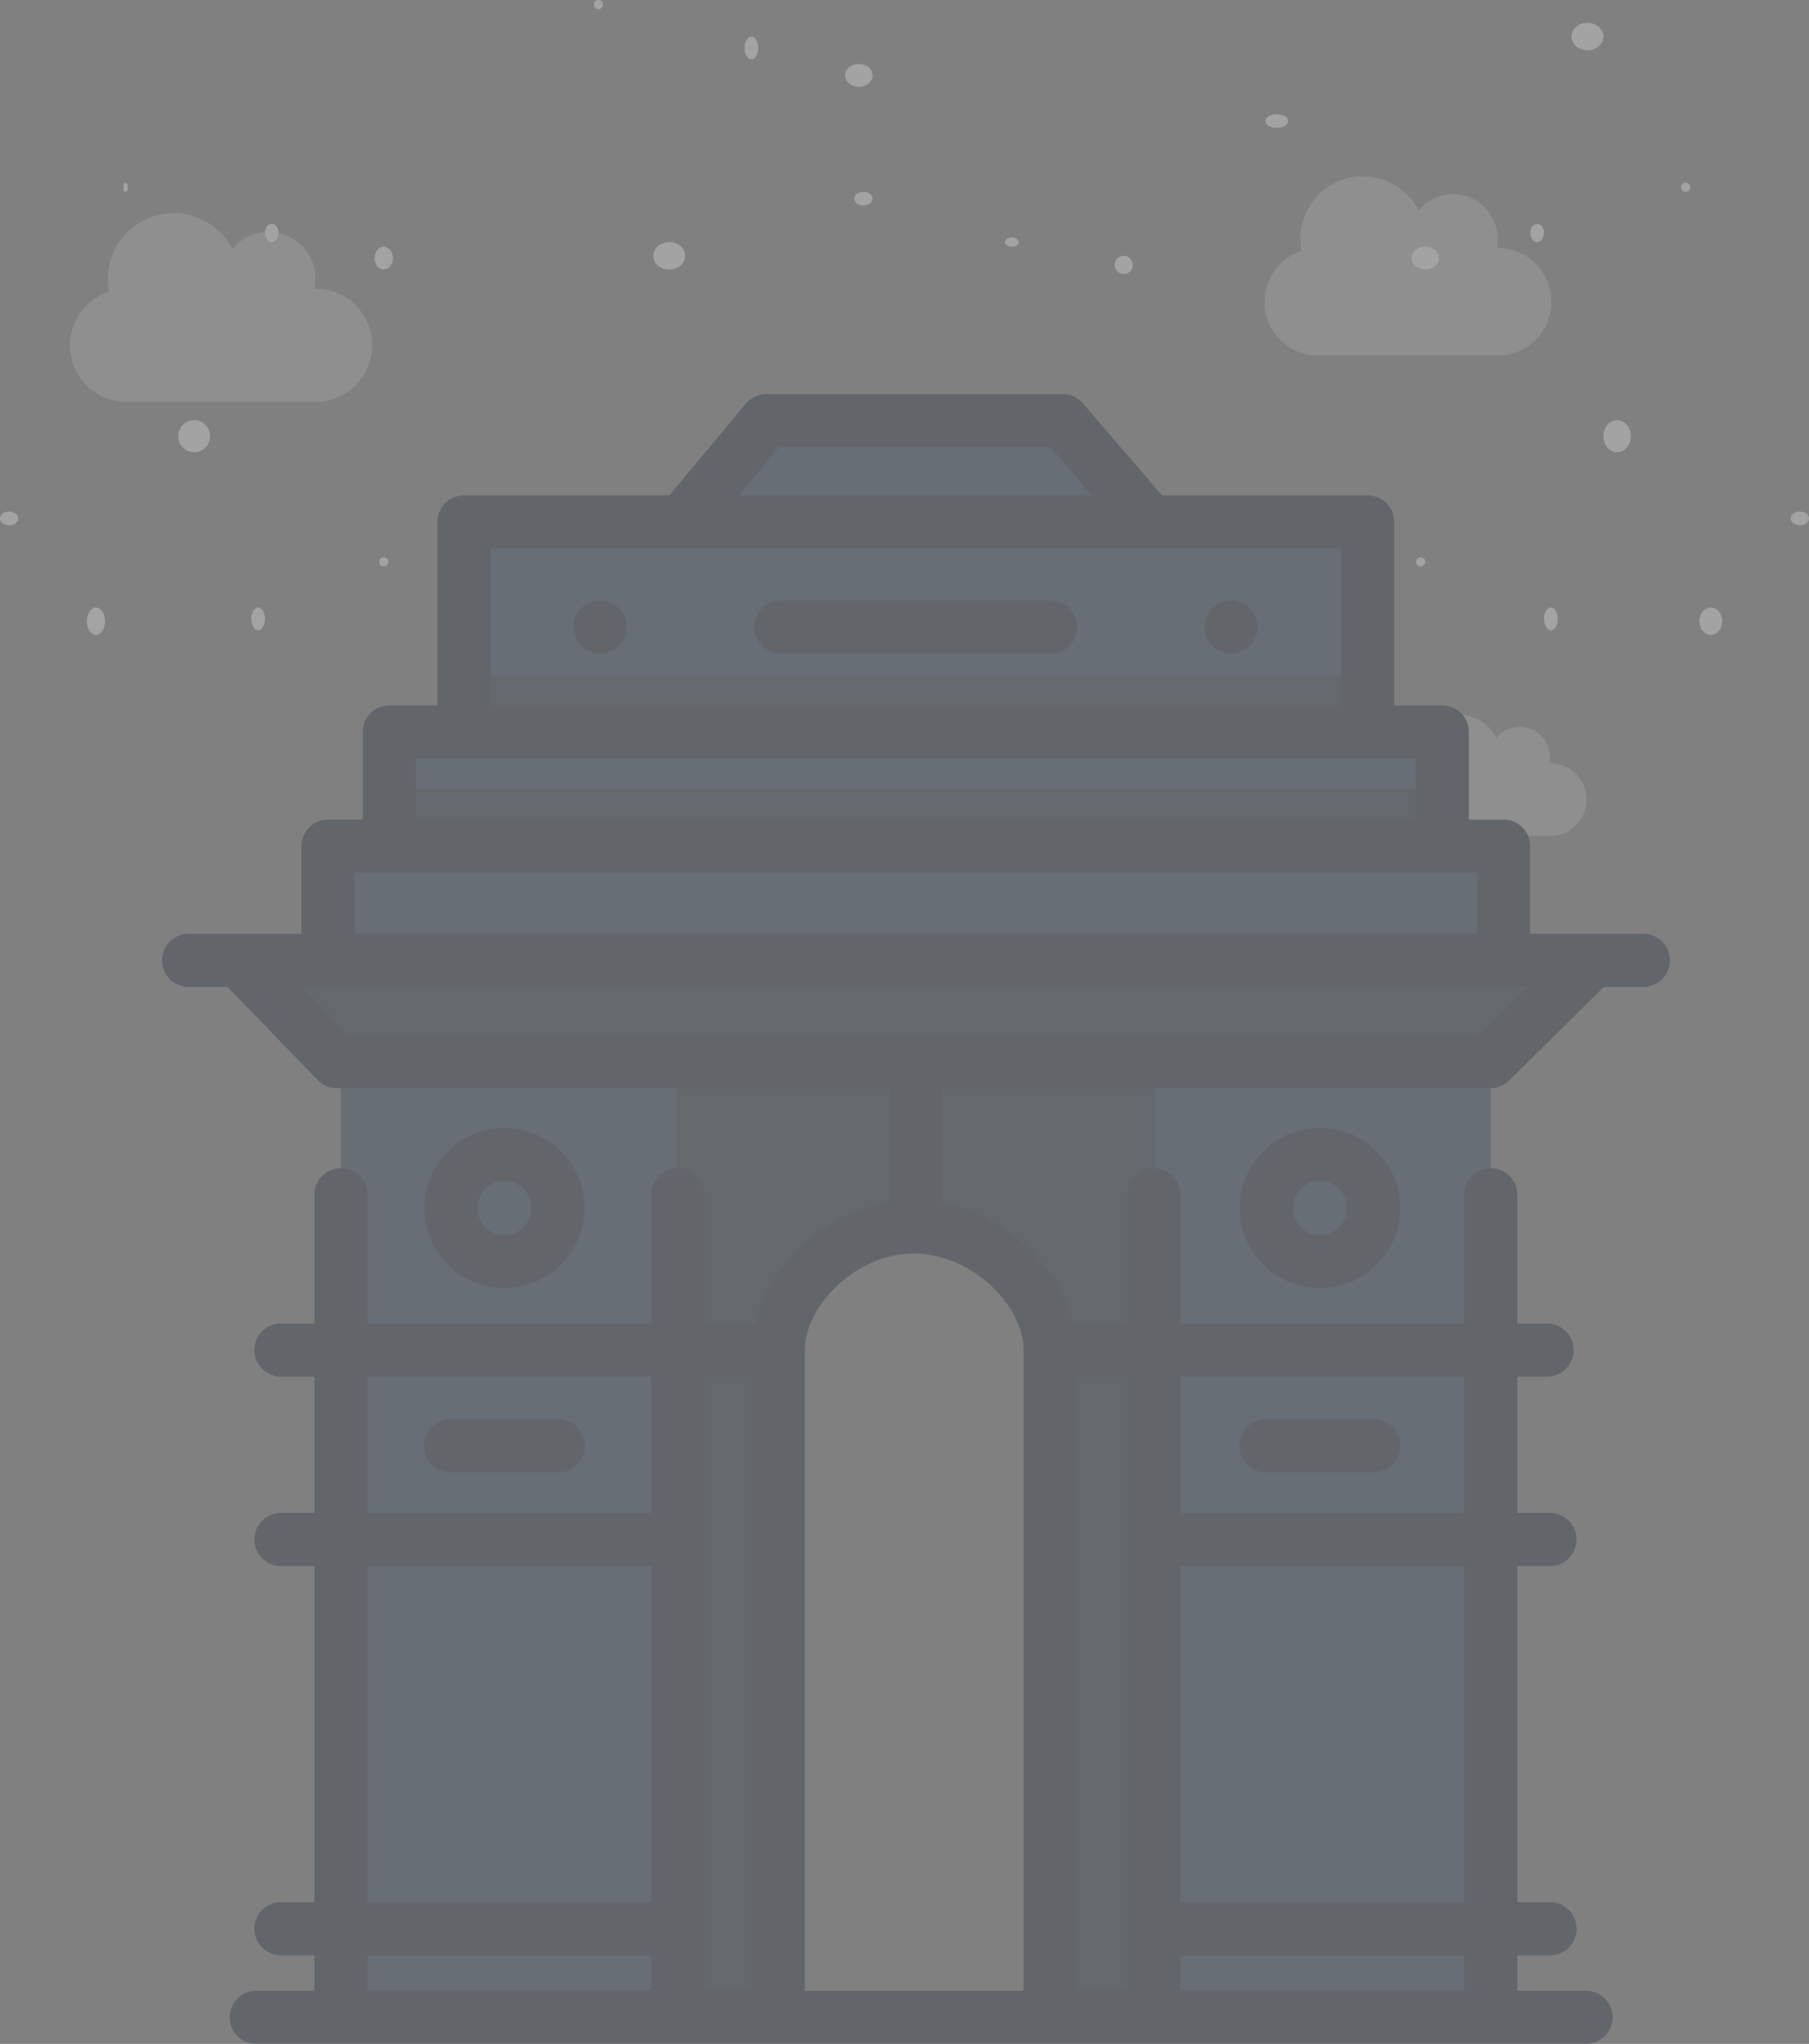 <svg xmlns="http://www.w3.org/2000/svg" width="396" height="447.464" viewBox="0 0 396 447.464">
    <rect x="0" y="0" width="396" height="447.464" fill="#808080" stroke="none"/>
    <g id="Group_42" data-name="Group 42" transform="translate(0 0.143)" opacity="0.28">
        <path id="Icon_awesome-cloud-rain" data-name="Icon awesome-cloud-rain" d="M34.479,10.609c-.05,0-.091.017-.133.017a6.473,6.473,0,0,0,.133-1.343A6.6,6.6,0,0,0,22.793,5.039,9.251,9.251,0,0,0,5.3,9.283a9.426,9.426,0,0,0,.174,1.757A7.936,7.936,0,0,0,7.957,26.522H34.479a7.957,7.957,0,1,0,0-15.913Z" transform="translate(304.775 156.338)" fill="rgba(255,255,255,0.44)"/>
        <ellipse id="Ellipse_6" data-name="Ellipse 6" cx="2" cy="1.5" rx="2" ry="1.5" transform="translate(0 111.857)" fill="#fff"/>
        <ellipse id="Ellipse_7" data-name="Ellipse 7" cx="2" cy="3" rx="2" ry="3" transform="translate(19 132.857)" fill="#fff"/>
        <ellipse id="Ellipse_8" data-name="Ellipse 8" cx="1.5" cy="2.5" rx="1.5" ry="2.5" transform="translate(55 132.857)" fill="#fff"/>
        <circle id="Ellipse_9" data-name="Ellipse 9" cx="1" cy="1" r="1" transform="translate(83 121.857)" fill="#fff"/>
        <circle id="Ellipse_10" data-name="Ellipse 10" cx="3.5" cy="3.5" r="3.5" transform="translate(39 91.857)" fill="#fff"/>
        <ellipse id="Ellipse_18" data-name="Ellipse 18" cx="3.5" cy="3" rx="3.5" ry="3" transform="translate(143 52.857)" fill="#fff"/>
        <ellipse id="Ellipse_22" data-name="Ellipse 22" cx="4" cy="3" rx="4" ry="3" transform="translate(199 93.857)" fill="#fff"/>
        <ellipse id="Ellipse_11" data-name="Ellipse 11" cx="3" cy="2" rx="3" ry="2" transform="translate(152 114.857)" fill="#fff"/>
        <ellipse id="Ellipse_12" data-name="Ellipse 12" cx="2" cy="2.5" rx="2" ry="2.5" transform="translate(82 53.857)" fill="#fff"/>
        <ellipse id="Ellipse_17" data-name="Ellipse 17" cx="3" cy="2.5" rx="3" ry="2.5" transform="translate(185 13.857)" fill="#fff"/>
        <circle id="Ellipse_21" data-name="Ellipse 21" cx="2" cy="2" r="2" transform="translate(244 55.857)" fill="#fff"/>
        <ellipse id="Ellipse_13" data-name="Ellipse 13" cx="0.5" cy="1" rx="0.5" ry="1" transform="translate(27 39.857)" fill="#fff"/>
        <circle id="Ellipse_15" data-name="Ellipse 15" cx="1" cy="1" r="1" transform="translate(130 -0.143)" fill="#fff"/>
        <ellipse id="Ellipse_19" data-name="Ellipse 19" cx="2" cy="1.5" rx="2" ry="1.5" transform="translate(187 41.857)" fill="#fff"/>
        <ellipse id="Ellipse_14" data-name="Ellipse 14" cx="1.5" cy="2" rx="1.5" ry="2" transform="translate(58 48.857)" fill="#fff"/>
        <ellipse id="Ellipse_16" data-name="Ellipse 16" cx="1.5" cy="2.5" rx="1.5" ry="2.5" transform="translate(163 7.857)" fill="#fff"/>
        <ellipse id="Ellipse_20" data-name="Ellipse 20" cx="1.5" cy="1" rx="1.5" ry="1" transform="translate(220 51.857)" fill="#fff"/>
        <ellipse id="Ellipse_32" data-name="Ellipse 32" cx="2.5" cy="1.5" rx="2.5" ry="1.5" transform="translate(277 24.857)" fill="#fff"/>
        <ellipse id="Ellipse_23" data-name="Ellipse 23" cx="2" cy="1.5" rx="2" ry="1.5" transform="translate(392 111.857)" fill="#fff"/>
        <ellipse id="Ellipse_24" data-name="Ellipse 24" cx="2.5" cy="3" rx="2.5" ry="3" transform="translate(372 132.857)" fill="#fff"/>
        <ellipse id="Ellipse_25" data-name="Ellipse 25" cx="1.5" cy="2.5" rx="1.5" ry="2.5" transform="translate(338 132.857)" fill="#fff"/>
        <circle id="Ellipse_26" data-name="Ellipse 26" cx="1" cy="1" r="1" transform="translate(310 121.857)" fill="#fff"/>
        <ellipse id="Ellipse_27" data-name="Ellipse 27" cx="3" cy="3.5" rx="3" ry="3.5" transform="translate(351 91.857)" fill="#fff"/>
        <ellipse id="Ellipse_33" data-name="Ellipse 33" cx="3.5" cy="3" rx="3.5" ry="3" transform="translate(344 4.857)" fill="#fff"/>
        <ellipse id="Ellipse_28" data-name="Ellipse 28" cx="3" cy="2" rx="3" ry="2" transform="translate(238 114.857)" fill="#fff"/>
        <ellipse id="Ellipse_29" data-name="Ellipse 29" cx="3" cy="2.5" rx="3" ry="2.5" transform="translate(309 53.857)" fill="#fff"/>
        <circle id="Ellipse_30" data-name="Ellipse 30" cx="1" cy="1" r="1" transform="translate(368 39.857)" fill="#fff"/>
        <ellipse id="Ellipse_31" data-name="Ellipse 31" cx="1.5" cy="2" rx="1.5" ry="2" transform="translate(335 48.857)" fill="#fff"/>
        <g id="gate-of-india_1_" data-name="gate-of-india (1)" transform="translate(35.397 86.132)">
            <g id="Group_28" data-name="Group 28" transform="translate(105.213 5.819)">
                <path id="Path_74" data-name="Path 74" d="M171.139,207.163v209.23h29.75V270.307c0-12.633,13.547-26.93,29.666-26.93h0c16.118,0,29.868,14.3,29.868,26.93V416.393h30.448V207.163Z" transform="translate(-171.139 -66.838)" fill="#1c2d41"/>
                <path id="Path_75" data-name="Path 75" d="M183.388,30.427H285.837L266.779,8.248H201.886Z" transform="translate(-174.747 -8.248)" fill="#293f58"/>
            </g>
            <g id="Group_29" data-name="Group 29" transform="translate(39.219 146.147)">
                <rect id="Rectangle_31" data-name="Rectangle 31" width="73.752" height="209.232" transform="translate(0)" fill="#293f58"/>
                <rect id="Rectangle_32" data-name="Rectangle 32" width="73.752" height="209.232" transform="translate(177.965)" fill="#293f58"/>
            </g>
            <path id="Path_76" data-name="Path 76" d="M337.278,175.723H53.818a2.708,2.708,0,0,0-1.945,4.593L68.907,197.9H321.426l17.756-17.545A2.709,2.709,0,0,0,337.278,175.723Z" transform="translate(-30.57 -51.759)" fill="#1c2d41"/>
            <g id="Group_30" data-name="Group 30" transform="translate(36.413 73.973)">
                <path id="Path_77" data-name="Path 77" d="M330.944,165.287H73.612V144.359a4.068,4.068,0,0,1,4.068-4.068H326.874a4.068,4.068,0,0,1,4.068,4.068v20.927Z" transform="translate(-73.612 -115.295)" fill="#293f58"/>
                <path id="Path_78" data-name="Path 78" d="M323.132,129.855H92.625V108.927a4.068,4.068,0,0,1,4.068-4.068h222.37a4.068,4.068,0,0,1,4.068,4.068Z" transform="translate(-79.212 -104.859)" fill="#293f58"/>
            </g>
            <path id="Path_83" data-name="Path 83" d="M313.61,85.663H115.8V43.755a4.068,4.068,0,0,1,4.068-4.068H309.541a4.068,4.068,0,0,1,4.068,4.068V85.663h0Z" transform="translate(-49.625 -11.69)" fill="#293f58"/>
            <g id="Group_33" data-name="Group 33" transform="translate(49.825 61.587)">
                <rect id="Rectangle_33" data-name="Rectangle 33" width="197.811" height="12.307" transform="translate(16.347)" fill="#1c2d41"/>
                <rect id="Rectangle_34" data-name="Rectangle 34" width="230.506" height="12.468" transform="translate(0 24.835)" fill="#1c2d41"/>
            </g>
            <path id="Path_85" data-name="Path 85" d="M346.335,118.145H321.559V98.968a5.818,5.818,0,0,0-5.819-5.819h-7.593V73.974a5.818,5.818,0,0,0-5.819-5.819H291.8V28a5.818,5.818,0,0,0-5.819-5.819H240.971L223.655,2.027A5.818,5.818,0,0,0,219.241,0H154.349a5.817,5.817,0,0,0-4.469,2.092L133.126,22.179H88.168A5.818,5.818,0,0,0,82.35,28V68.155H71.821A5.818,5.818,0,0,0,66,73.973V93.15H58.409a5.818,5.818,0,0,0-5.819,5.819v19.177H27.815a5.819,5.819,0,0,0,0,11.637h8.573l19.766,20.408a5.816,5.816,0,0,0,4.18,1.771H181.256V176.97c-14.913,2.39-26.467,14.42-29.394,26.5H140.786V175.375a5.819,5.819,0,1,0-11.637,0v28.094H67.035V175.375a5.819,5.819,0,1,0-11.637,0v28.094H48.181a5.819,5.819,0,1,0,0,11.637H55.4v29.832H48.181a5.819,5.819,0,1,0,0,11.637H55.4v73.581H48.181a5.819,5.819,0,1,0,0,11.637H55.4v7.759H42.766a5.819,5.819,0,1,0,0,11.637H333.711a5.819,5.819,0,1,0,0-11.637H318.752v-7.759h7.217a5.819,5.819,0,0,0,0-11.637h-7.217V256.577h7.217a5.819,5.819,0,0,0,0-11.637h-7.217V215.108h6.424a5.819,5.819,0,1,0,0-11.637h-6.424V175.377a5.819,5.819,0,1,0-11.637,0v28.094H245V175.377a5.819,5.819,0,1,0-11.637,0v28.094H221.586c-2.885-11.843-14.116-23.632-28.691-26.34V151.964H312.854a5.818,5.818,0,0,0,4.09-1.68l20.746-20.5h8.647a5.82,5.82,0,0,0,0-11.641ZM157.073,11.638h59.5l9.057,10.542H148.281ZM93.988,33.817H280.162V68.155H93.988ZM77.64,79.792H296.509V93.15H77.64Zm-13.412,25H309.922v13.358H64.228Zm2.807,110.319h62.114v29.832H67.035Zm0,41.47h62.114v73.581H67.035Zm0,92.977V341.8h62.114v7.759Zm73.752,0V215.107H151.14V349.554ZM245,215.107h62.114v29.832H245Zm0,41.47h62.114v73.581H245Zm0,85.219h62.114v7.759H245Zm-22.69-126.689h11.052V349.554H222.311Zm-11.638-5.819V349.555H162.778V209.288c0-9.5,11-21.111,23.846-21.111C199.576,188.177,210.673,199.785,210.673,209.288Zm99.79-68.964H62.8L52.589,129.783H321.13Z" transform="translate(-21.996)" fill="#152537"/>
            <path id="Path_86" data-name="Path 86" d="M132.76,318.135h-23.47a5.819,5.819,0,1,0,0,11.637h23.47a5.819,5.819,0,1,0,0-11.637Z" transform="translate(-45.995 -93.706)" fill="#152537"/>
            <path id="Path_88" data-name="Path 88" d="M385.8,318.135H362.331a5.819,5.819,0,1,0,0,11.637H385.8a5.819,5.819,0,1,0,0-11.637Z" transform="translate(-120.527 -93.706)" fill="#152537"/>
            <path id="Path_109" data-name="Path 109" d="M270.705,64.026H211.871a5.819,5.819,0,1,0,0,11.637h58.835a5.819,5.819,0,1,0,0-11.637Z" transform="translate(-76.209 -18.859)" fill="#152537"/>
            <ellipse id="Ellipse_4" data-name="Ellipse 4" cx="5.819" cy="5.819" rx="5.819" ry="5.819" transform="translate(90.154 45.167)" fill="#152537"/>
            <ellipse id="Ellipse_5" data-name="Ellipse 5" cx="5.819" cy="5.819" rx="5.819" ry="5.819" transform="translate(228.256 45.167)" fill="#152537"/>
            <path id="Path_110" data-name="Path 110" d="M138.579,245.257a17.554,17.554,0,1,0-17.554,17.554A17.573,17.573,0,0,0,138.579,245.257Zm-23.469,0a5.916,5.916,0,1,1,5.916,5.916A5.922,5.922,0,0,1,115.11,245.257Z" transform="translate(-45.994 -67.069)" fill="#152537"/>
            <path id="Path_111" data-name="Path 111" d="M356.511,245.257A17.554,17.554,0,1,0,374.065,227.7,17.573,17.573,0,0,0,356.511,245.257Zm23.47,0a5.916,5.916,0,1,1-5.916-5.916A5.922,5.922,0,0,1,379.981,245.257Z" transform="translate(-120.526 -67.069)" fill="#152537"/>
        </g>
        <path id="Icon_awesome-cloud-rain-2" data-name="Icon awesome-cloud-rain" d="M51.028,15.7c-.074,0-.135.025-.2.025a9.58,9.58,0,0,0,.2-1.987,9.774,9.774,0,0,0-17.3-6.28,13.692,13.692,0,0,0-25.882,6.28,13.95,13.95,0,0,0,.258,2.6,11.746,11.746,0,0,0,3.668,22.914H51.028a11.776,11.776,0,1,0,0-23.552Z" transform="translate(276.813 38.45)" fill="rgba(255,255,255,0.44)"/>
        <path id="Icon_awesome-cloud-rain-3" data-name="Icon awesome-cloud-rain" d="M53.734,16.533c-.078,0-.142.026-.207.026a10.087,10.087,0,0,0,.207-2.093A10.292,10.292,0,0,0,35.521,7.853,14.418,14.418,0,0,0,8.267,14.467a14.689,14.689,0,0,0,.271,2.738A12.368,12.368,0,0,0,12.4,41.334H53.734a12.4,12.4,0,0,0,0-24.8Z" transform="translate(15.34 46.503)" fill="rgba(255,255,255,0.44)"/>
    </g>
</svg>
